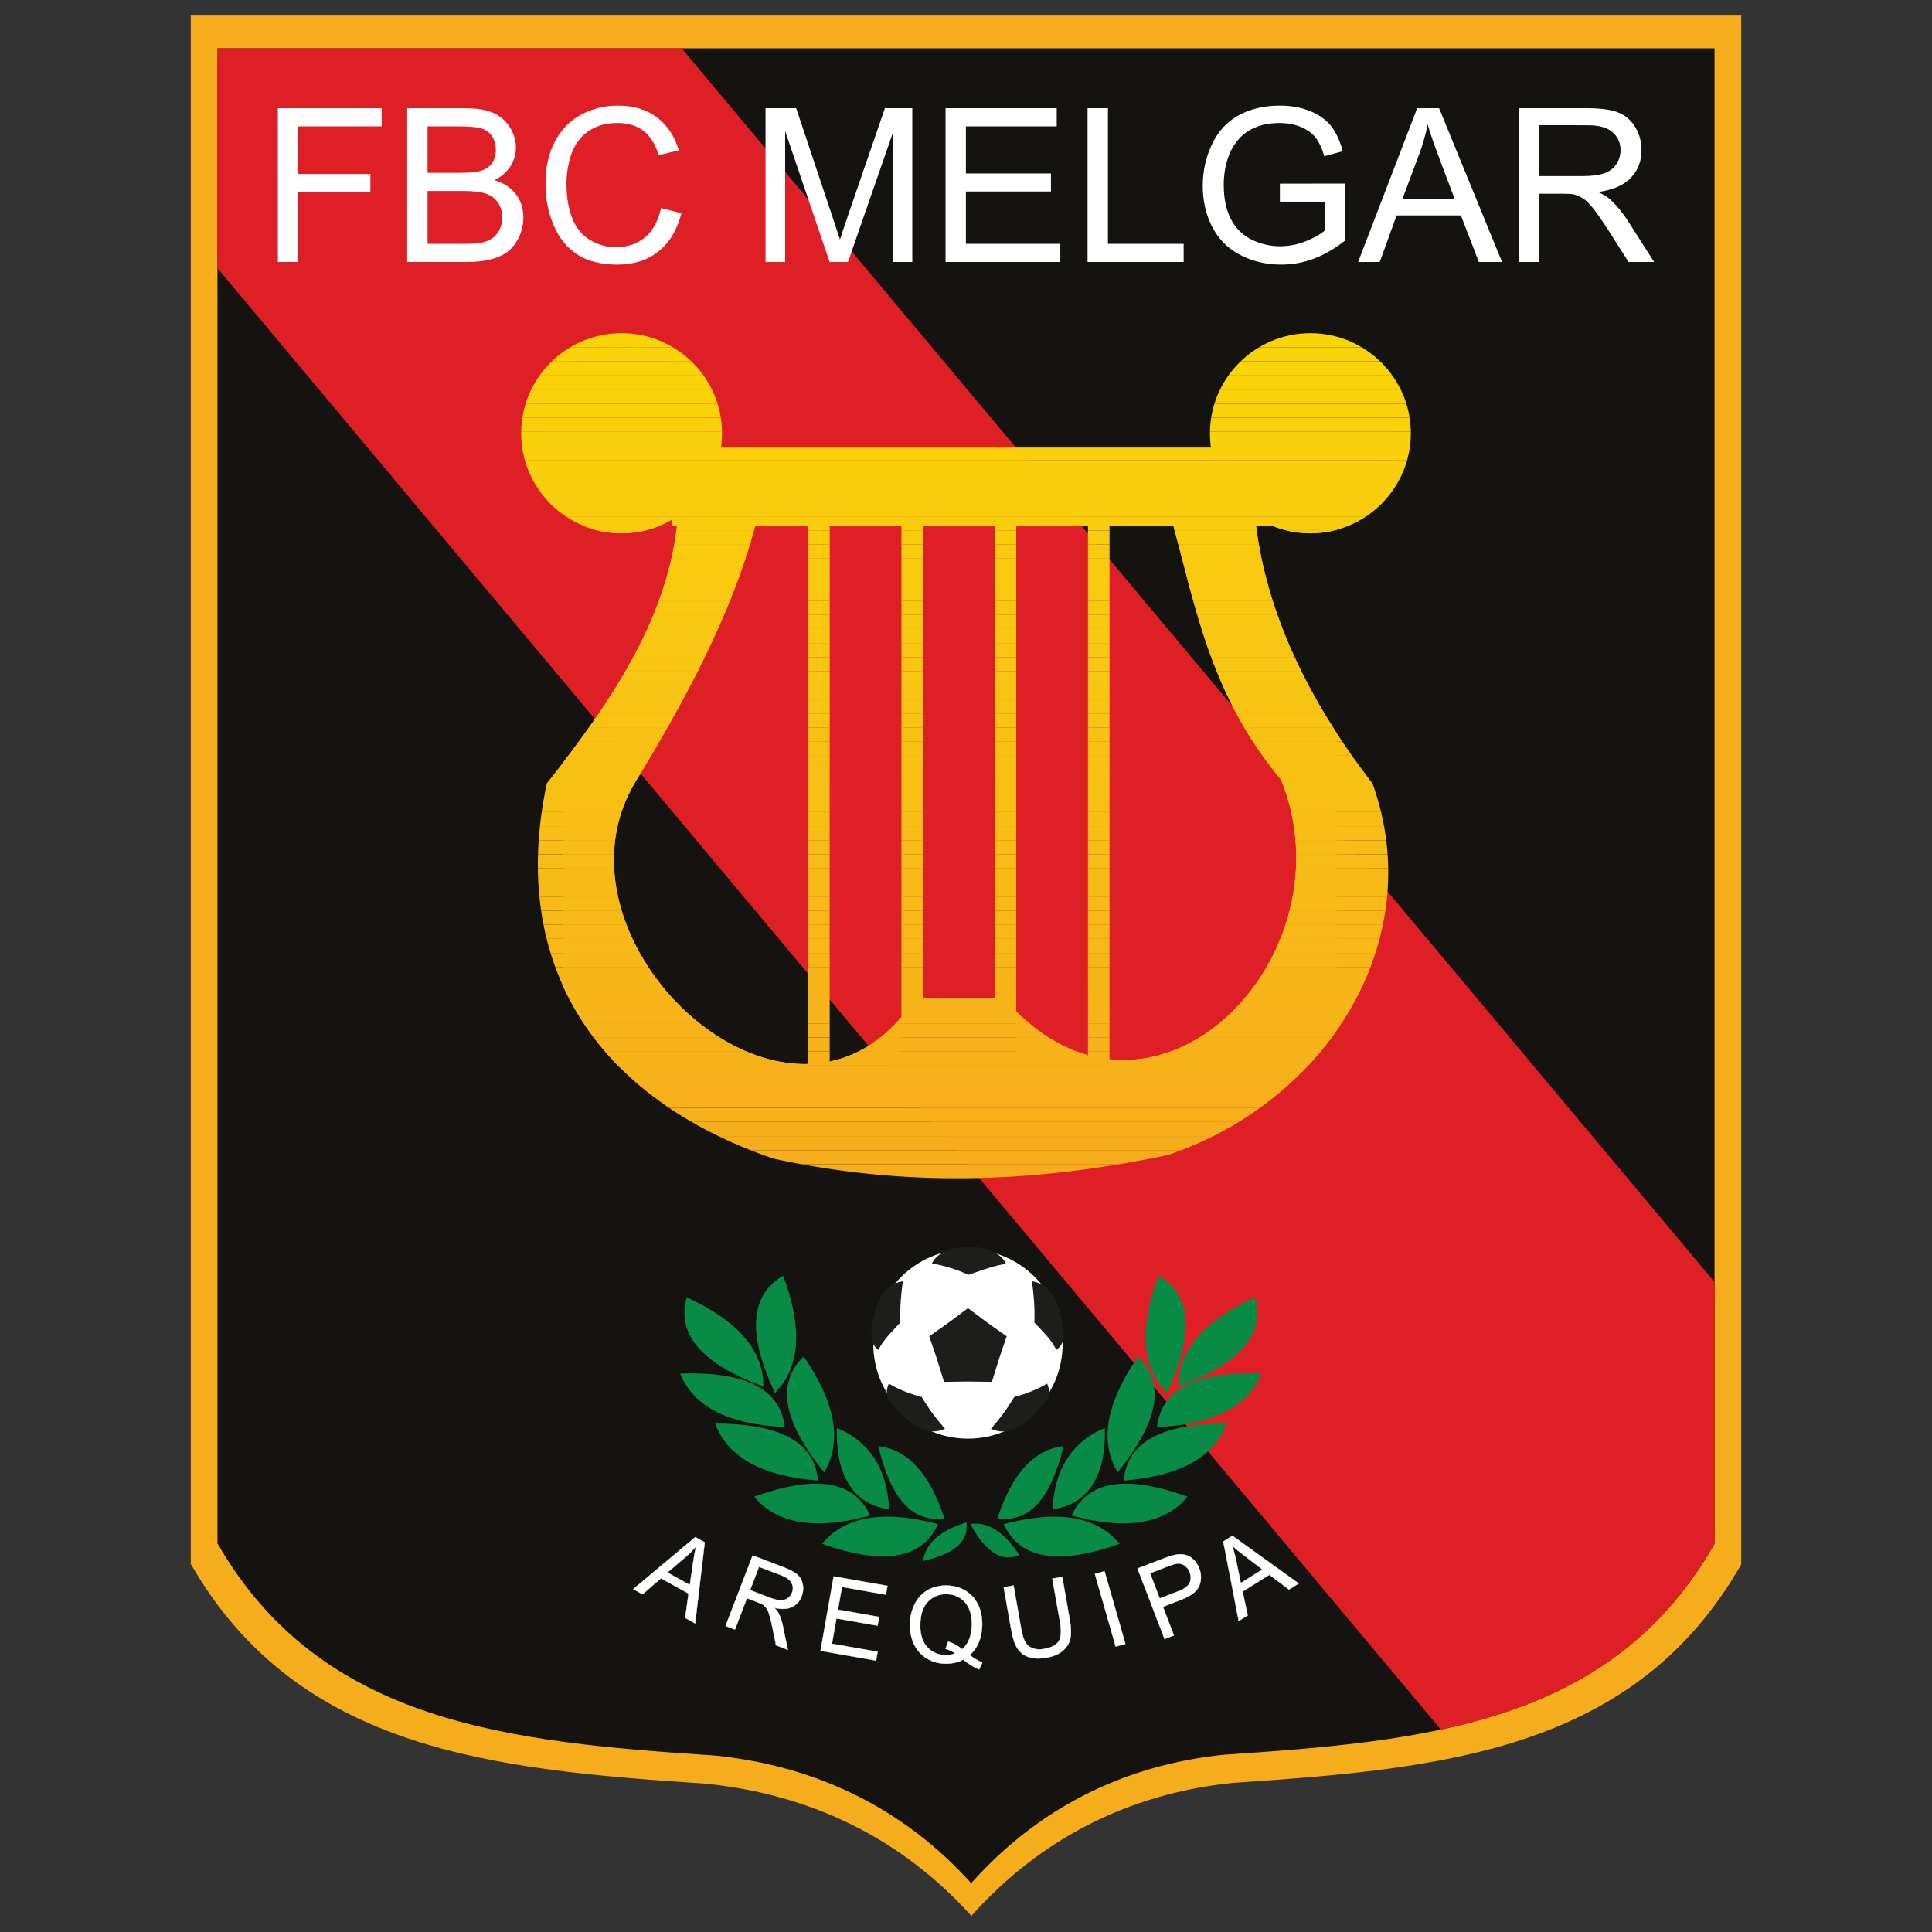 <?xml version="1.0" encoding="utf-8"?>
<!-- Generator: Adobe Illustrator 22.1.0, SVG Export Plug-In . SVG Version: 6.00 Build 0)  -->
<svg version="1.1" id="Layer_1" xmlns="http://www.w3.org/2000/svg" xmlns:xlink="http://www.w3.org/1999/xlink" x="0px" y="0px"
	 viewBox="0 0 600 600" enable-background="new 0 0 600 600" xml:space="preserve">
<rect x="0" y="0" width="600" height="600" fill="#333333" stroke="none"/>
<g>
	<g>
		<g>
			<path fill="#F6AD1B" d="M59.249,4.839h481.502v481.049h-0.033c-33.089,57.963-92.604,63.423-157.789,67.795
				c-32.642,3.369-59.883,17.468-81.11,41.137l0.006,0.341c-0.053-0.055-0.102-0.116-0.158-0.169
				c-0.052,0.053-0.099,0.108-0.152,0.169v-0.341c-21.434-23.662-49.235-37.501-82.194-40.87
				c-65.829-4.378-126.557-10.073-159.958-68.061h-0.113L59.249,4.839L59.249,4.839z"/>
		</g>
	</g>
	<g>
		<g>
			<path fill="#151310" d="M67.541,15.003h464.922v464.486h-0.034c-31.951,55.966-89.416,61.236-152.355,65.457
				c-31.523,3.261-57.824,16.875-78.318,39.724l0.006,0.327c-0.053-0.053-0.102-0.108-0.155-0.163
				c-0.052,0.055-0.096,0.104-0.149,0.163v-0.327c-20.693-22.843-47.537-36.208-79.36-39.463
				c-63.563-4.232-122.197-9.729-154.451-65.719h-0.107L67.541,15.003L67.541,15.003z"/>
		</g>
	</g>
	<g>
		<path fill="#DF1F26" d="M447.482,537.143c35.024-7.493,64.97-22.662,84.947-57.655h0.034V398.16L211.697,15.003H67.541v68.3
			L447.482,537.143z"/>
	</g>
	<g>
		<path fill="#FFFFFF" d="M86.297,81.363V33.604h32.225v5.64H92.624v14.789h22.404v5.637H92.624v21.696h-6.328V81.363z
			 M126.456,81.363V33.604h17.928c3.646,0,6.569,0.49,8.771,1.447c2.214,0.965,3.938,2.458,5.183,4.468
			c1.245,2.004,1.879,4.104,1.879,6.308c0,2.036-0.552,3.958-1.669,5.76c-1.099,1.802-2.776,3.258-5.013,4.369
			c2.887,0.845,5.104,2.292,6.661,4.326c1.557,2.048,2.334,4.46,2.334,7.239c0,2.235-0.479,4.314-1.424,6.239
			c-0.945,1.922-2.117,3.403-3.503,4.447c-1.391,1.047-3.136,1.825-5.226,2.359c-2.089,0.533-4.658,0.8-7.705,0.8h-18.217V81.363z
			 M132.784,53.673h10.331c2.789,0,4.803-0.189,6.026-0.554c1.602-0.479,2.811-1.268,3.625-2.38c0.814-1.111,1.224-2.5,1.224-4.17
			c0-1.58-0.38-2.98-1.132-4.182c-0.772-1.211-1.858-2.033-3.261-2.477c-1.415-0.446-3.835-0.668-7.271-0.668h-9.543v14.431H132.784
			z M132.784,75.722h11.888c2.047,0,3.48-0.076,4.305-0.221c1.455-0.266,2.665-0.702,3.643-1.312
			c0.979-0.601,1.779-1.491,2.414-2.648c0.622-1.167,0.945-2.502,0.945-4.025c0-1.777-0.455-3.328-1.367-4.649
			c-0.91-1.312-2.179-2.234-3.801-2.767c-1.616-0.523-3.947-0.793-6.986-0.793h-11.042v16.414H132.784z M205.296,64.618l6.328,1.601
			c-1.324,5.182-3.713,9.14-7.151,11.874c-3.445,2.725-7.65,4.081-12.632,4.081c-5.145,0-9.33-1.044-12.555-3.135
			c-3.222-2.102-5.681-5.139-7.359-9.108c-1.679-3.979-2.523-8.25-2.523-12.807c0-4.975,0.943-9.309,2.844-13.011
			c1.904-3.706,4.602-6.516,8.116-8.44c3.503-1.924,7.365-2.881,11.579-2.881c4.778,0,8.793,1.211,12.052,3.646
			c3.255,2.436,5.526,5.85,6.804,10.266l-6.213,1.464c-1.111-3.479-2.715-6-4.827-7.594c-2.1-1.59-4.748-2.38-7.948-2.38
			c-3.674,0-6.728,0.881-9.199,2.636c-2.468,1.767-4.202,4.126-5.192,7.095c-1.001,2.957-1.499,6.017-1.499,9.163
			c0,4.069,0.589,7.604,1.767,10.642c1.19,3.025,3.024,5.294,5.526,6.795c2.502,1.499,5.203,2.248,8.119,2.248
			c3.534,0,6.527-1.023,8.986-3.059C202.77,71.667,204.427,68.631,205.296,64.618L205.296,64.618z M237.742,81.363V33.604h9.517
			l11.301,33.817c1.044,3.146,1.812,5.501,2.281,7.072c0.543-1.736,1.388-4.296,2.543-7.664l11.432-33.225h8.507v47.759h-6.09
			V41.388L263.35,81.363h-5.705l-13.81-40.654v40.654L237.742,81.363L237.742,81.363z M293.65,81.363V33.604h34.526v5.64h-28.211
			v14.62h26.419v5.606h-26.419v16.254h29.323v5.641H293.65V81.363z M337.754,81.363V33.604h6.328v42.118h23.513v5.641H337.754
			L337.754,81.363z M397.479,62.626v-5.593L417.699,57v17.715c-3.097,2.479-6.303,4.337-9.605,5.594
			c-3.304,1.243-6.694,1.867-10.159,1.867c-4.696,0-8.969-1-12.79-3.012c-3.835-2.001-6.728-4.915-8.685-8.709
			c-1.955-3.801-2.934-8.05-2.934-12.74c0-4.649,0.979-8.986,2.928-13.011c1.931-4.037,4.731-7.029,8.379-8.985
			c3.649-1.946,7.851-2.923,12.611-2.923c3.444,0,6.569,0.554,9.363,1.68c2.789,1.111,4.978,2.666,6.562,4.667
			c1.587,2.003,2.789,4.605,3.625,7.817l-5.705,1.57c-0.723-2.436-1.616-4.348-2.666-5.74c-1.074-1.389-2.595-2.502-4.571-3.333
			c-1.971-0.834-4.171-1.258-6.569-1.258c-2.896,0-5.399,0.444-7.499,1.322c-2.114,0.88-3.801,2.038-5.101,3.47
			c-1.295,1.435-2.296,3.002-3.018,4.727c-1.208,2.946-1.822,6.148-1.822,9.608c0,4.256,0.729,7.816,2.201,10.684
			c1.467,2.867,3.604,4.993,6.41,6.381c2.8,1.391,5.763,2.091,8.913,2.091c2.745,0,5.414-0.536,8.021-1.59
			c2.607-1.044,4.577-2.169,5.923-3.369v-8.896h-14.029V62.626z M421.773,81.363l18.345-47.759h6.807l19.552,47.759h-7.206
			L453.7,66.896h-19.97l-5.241,14.469h-6.716V81.363z M435.547,61.748h16.202l-4.993-13.221c-1.516-4.014-2.645-7.317-3.38-9.908
			c-0.61,3.069-1.467,6.104-2.581,9.129L435.547,61.748L435.547,61.748z M471.62,81.363V33.604h21.171
			c4.262,0,7.492,0.434,9.709,1.294c2.21,0.854,3.976,2.365,5.313,4.533c1.327,2.178,1.98,4.579,1.98,7.206
			c0,3.389-1.087,6.238-3.292,8.561c-2.19,2.324-5.579,3.801-10.164,4.436c1.68,0.799,2.949,1.59,3.814,2.38
			c1.846,1.691,3.591,3.814,5.252,6.35l8.303,12.999h-7.945l-6.317-9.943c-1.847-2.856-3.374-5.058-4.57-6.569
			c-1.193-1.52-2.258-2.592-3.205-3.193c-0.948-0.612-1.901-1.032-2.882-1.277c-0.723-0.145-1.885-0.224-3.521-0.224h-7.324v21.207
			h-6.32V81.363z M477.94,54.688h13.589c2.875,0,5.144-0.303,6.763-0.901c1.641-0.598,2.873-1.555,3.716-2.869
			c0.843-1.313,1.269-2.736,1.269-4.279c0-2.26-0.814-4.116-2.459-5.571c-1.633-1.458-4.223-2.181-7.772-2.181H477.94V54.688
			L477.94,54.688z"/>
	</g>
	<g>
		<g>
			<defs>
				<path id="SVGID_1_" d="M406.957,103.481c17.178,0,31.192,13.958,31.192,31.07s-14.014,31.07-31.192,31.07
					c-4.087,0-7.988-0.79-11.562-2.219h-5.319c3.426,26.63,15.56,53.26,36.166,79.891c17.657,49.045-14.566,98.999-63.539,115.405
					c-43.022,9.067-82.545,9.8-122.542,1.111c-54.788-18.756-82.352-59.955-70.345-116.516
					c19.491-24.669,36.912-50.015,40.427-79.891h-1.604v-1.965c-4.59,2.657-9.922,4.183-15.597,4.183
					c-17.181,0-31.195-13.959-31.195-31.07s14.014-31.07,31.195-31.07s31.195,13.958,31.195,31.07c0,1.505-0.11,2.987-0.321,4.439
					h152.159c-0.21-1.452-0.318-2.932-0.318-4.439C375.759,117.44,389.773,103.481,406.957,103.481L406.957,103.481z
					 M364.439,163.402h-19.871v165.569c36.892,3.915,70.66-43.567,53.305-86.787C376.238,216.279,371.533,189.447,364.439,163.402
					L364.439,163.402z M337.876,327.689V163.402h-22.282v150.71C322.765,321.216,330.325,325.594,337.876,327.689L337.876,327.689z
					 M308.914,309.868V163.402H286.63v146.466C294.057,309.868,301.483,309.868,308.914,309.868L308.914,309.868z M279.945,315.847
					V163.402h-22.28v166.261C265.653,328.01,273.309,323.632,279.945,315.847L279.945,315.847z M250.98,330.439V163.402h-16.476
					c-7.438,27.832-22.187,54.778-37.455,79.891C174.955,280.892,214.34,331.363,250.98,330.439L250.98,330.439z"/>
			</defs>
			<clipPath id="SVGID_2_">
				<use xlink:href="#SVGID_1_"  overflow="visible"/>
			</clipPath>
			<rect x="174.955" y="330.937" clip-path="url(#SVGID_2_)" fill="#F7B11A" width="76.025" height="0.426"/>
			<rect x="174.955" y="326.563" clip-path="url(#SVGID_2_)" fill="#F7B219" width="76.025" height="4.374"/>
			<rect x="174.955" y="322.189" clip-path="url(#SVGID_2_)" fill="#F7B219" width="76.025" height="4.374"/>
			<rect x="174.955" y="317.815" clip-path="url(#SVGID_2_)" fill="#F7B319" width="76.025" height="4.374"/>
			<rect x="174.955" y="313.441" clip-path="url(#SVGID_2_)" fill="#F7B419" width="76.025" height="4.374"/>
			<rect x="174.955" y="309.066" clip-path="url(#SVGID_2_)" fill="#F7B519" width="76.025" height="4.374"/>
			<rect x="174.955" y="304.692" clip-path="url(#SVGID_2_)" fill="#F7B518" width="76.025" height="4.374"/>
			<rect x="174.955" y="300.318" clip-path="url(#SVGID_2_)" fill="#F7B618" width="76.025" height="4.374"/>
			<rect x="174.955" y="295.944" clip-path="url(#SVGID_2_)" fill="#F7B718" width="76.025" height="4.374"/>
			<rect x="174.955" y="291.57" clip-path="url(#SVGID_2_)" fill="#F7B818" width="76.025" height="4.374"/>
			<rect x="174.955" y="287.196" clip-path="url(#SVGID_2_)" fill="#F7B818" width="76.025" height="4.374"/>
			<rect x="174.955" y="282.821" clip-path="url(#SVGID_2_)" fill="#F7B917" width="76.025" height="4.374"/>
			<rect x="174.955" y="278.447" clip-path="url(#SVGID_2_)" fill="#F7BA17" width="76.025" height="4.374"/>
			<rect x="174.955" y="274.073" clip-path="url(#SVGID_2_)" fill="#F7BA17" width="76.025" height="4.374"/>
			<rect x="174.955" y="269.699" clip-path="url(#SVGID_2_)" fill="#F7BB17" width="76.025" height="4.374"/>
			<rect x="174.955" y="265.325" clip-path="url(#SVGID_2_)" fill="#F7BC16" width="76.025" height="4.374"/>
			<rect x="174.955" y="260.951" clip-path="url(#SVGID_2_)" fill="#F7BC16" width="76.025" height="4.374"/>
			<rect x="174.955" y="256.576" clip-path="url(#SVGID_2_)" fill="#F8BD16" width="76.025" height="4.374"/>
			<rect x="174.955" y="252.202" clip-path="url(#SVGID_2_)" fill="#F8BE16" width="76.025" height="4.374"/>
			<rect x="174.955" y="247.828" clip-path="url(#SVGID_2_)" fill="#F8BF15" width="76.025" height="4.374"/>
			<rect x="174.955" y="243.454" clip-path="url(#SVGID_2_)" fill="#F8BF15" width="76.025" height="4.374"/>
			<rect x="174.955" y="239.08" clip-path="url(#SVGID_2_)" fill="#F8C015" width="76.025" height="4.374"/>
			<rect x="174.955" y="234.706" clip-path="url(#SVGID_2_)" fill="#F8C114" width="76.025" height="4.374"/>
			<rect x="174.955" y="230.331" clip-path="url(#SVGID_2_)" fill="#F8C114" width="76.025" height="4.374"/>
			<rect x="174.955" y="225.957" clip-path="url(#SVGID_2_)" fill="#F8C214" width="76.025" height="4.374"/>
			<rect x="174.955" y="221.583" clip-path="url(#SVGID_2_)" fill="#F8C313" width="76.025" height="4.374"/>
			<rect x="174.955" y="217.209" clip-path="url(#SVGID_2_)" fill="#F8C413" width="76.025" height="4.374"/>
			<rect x="174.955" y="212.835" clip-path="url(#SVGID_2_)" fill="#F8C413" width="76.025" height="4.374"/>
			<rect x="174.955" y="208.461" clip-path="url(#SVGID_2_)" fill="#F8C512" width="76.025" height="4.374"/>
			<rect x="174.955" y="204.086" clip-path="url(#SVGID_2_)" fill="#F8C612" width="76.025" height="4.374"/>
			<rect x="174.955" y="199.712" clip-path="url(#SVGID_2_)" fill="#F8C612" width="76.025" height="4.374"/>
			<rect x="174.955" y="195.338" clip-path="url(#SVGID_2_)" fill="#F8C711" width="76.025" height="4.374"/>
			<rect x="174.955" y="190.964" clip-path="url(#SVGID_2_)" fill="#F8C811" width="76.025" height="4.374"/>
			<rect x="174.955" y="186.59" clip-path="url(#SVGID_2_)" fill="#F8C810" width="76.025" height="4.374"/>
			<rect x="174.955" y="182.216" clip-path="url(#SVGID_2_)" fill="#F9C910" width="76.025" height="4.374"/>
			<rect x="174.955" y="177.841" clip-path="url(#SVGID_2_)" fill="#F9CA10" width="76.025" height="4.374"/>
			<rect x="174.955" y="173.467" clip-path="url(#SVGID_2_)" fill="#F9CA0F" width="76.025" height="4.374"/>
			<rect x="174.955" y="169.093" clip-path="url(#SVGID_2_)" fill="#F9CB0F" width="76.025" height="4.374"/>
			<rect x="174.955" y="164.719" clip-path="url(#SVGID_2_)" fill="#F9CC0E" width="76.025" height="4.374"/>
			<rect x="174.955" y="163.402" clip-path="url(#SVGID_2_)" fill="#F9CD0E" width="76.025" height="1.317"/>
			<rect x="257.665" y="326.563" clip-path="url(#SVGID_2_)" fill="#F7B219" width="22.28" height="3.1"/>
			<rect x="257.665" y="322.189" clip-path="url(#SVGID_2_)" fill="#F7B219" width="22.28" height="4.374"/>
			<rect x="257.665" y="317.815" clip-path="url(#SVGID_2_)" fill="#F7B319" width="22.28" height="4.374"/>
			<rect x="257.665" y="313.441" clip-path="url(#SVGID_2_)" fill="#F7B419" width="22.28" height="4.374"/>
			<rect x="257.665" y="309.066" clip-path="url(#SVGID_2_)" fill="#F7B519" width="22.28" height="4.374"/>
			<rect x="257.665" y="304.692" clip-path="url(#SVGID_2_)" fill="#F7B518" width="22.28" height="4.374"/>
			<rect x="257.665" y="300.318" clip-path="url(#SVGID_2_)" fill="#F7B618" width="22.28" height="4.374"/>
			<rect x="257.665" y="295.944" clip-path="url(#SVGID_2_)" fill="#F7B718" width="22.28" height="4.374"/>
			<rect x="257.665" y="291.57" clip-path="url(#SVGID_2_)" fill="#F7B818" width="22.28" height="4.374"/>
			<rect x="257.665" y="287.196" clip-path="url(#SVGID_2_)" fill="#F7B818" width="22.28" height="4.374"/>
			<rect x="257.665" y="282.821" clip-path="url(#SVGID_2_)" fill="#F7B917" width="22.28" height="4.374"/>
			<rect x="257.665" y="278.447" clip-path="url(#SVGID_2_)" fill="#F7BA17" width="22.28" height="4.374"/>
			<rect x="257.665" y="274.073" clip-path="url(#SVGID_2_)" fill="#F7BA17" width="22.28" height="4.374"/>
			<rect x="257.665" y="269.699" clip-path="url(#SVGID_2_)" fill="#F7BB17" width="22.28" height="4.374"/>
			<rect x="257.665" y="265.325" clip-path="url(#SVGID_2_)" fill="#F7BC16" width="22.28" height="4.374"/>
			<rect x="257.665" y="260.951" clip-path="url(#SVGID_2_)" fill="#F7BC16" width="22.28" height="4.374"/>
			<rect x="257.665" y="256.576" clip-path="url(#SVGID_2_)" fill="#F8BD16" width="22.28" height="4.374"/>
			<rect x="257.665" y="252.202" clip-path="url(#SVGID_2_)" fill="#F8BE16" width="22.28" height="4.374"/>
			<rect x="257.665" y="247.828" clip-path="url(#SVGID_2_)" fill="#F8BF15" width="22.28" height="4.374"/>
			<rect x="257.665" y="243.454" clip-path="url(#SVGID_2_)" fill="#F8BF15" width="22.28" height="4.374"/>
			<rect x="257.665" y="239.08" clip-path="url(#SVGID_2_)" fill="#F8C015" width="22.28" height="4.374"/>
			<rect x="257.665" y="234.706" clip-path="url(#SVGID_2_)" fill="#F8C114" width="22.28" height="4.374"/>
			<rect x="257.665" y="230.331" clip-path="url(#SVGID_2_)" fill="#F8C114" width="22.28" height="4.374"/>
			<rect x="257.665" y="225.957" clip-path="url(#SVGID_2_)" fill="#F8C214" width="22.28" height="4.374"/>
			<rect x="257.665" y="221.583" clip-path="url(#SVGID_2_)" fill="#F8C313" width="22.28" height="4.374"/>
			<rect x="257.665" y="217.209" clip-path="url(#SVGID_2_)" fill="#F8C413" width="22.28" height="4.374"/>
			<rect x="257.665" y="212.835" clip-path="url(#SVGID_2_)" fill="#F8C413" width="22.28" height="4.374"/>
			<rect x="257.665" y="208.461" clip-path="url(#SVGID_2_)" fill="#F8C512" width="22.28" height="4.374"/>
			<rect x="257.665" y="204.086" clip-path="url(#SVGID_2_)" fill="#F8C612" width="22.28" height="4.374"/>
			<rect x="257.665" y="199.712" clip-path="url(#SVGID_2_)" fill="#F8C612" width="22.28" height="4.374"/>
			<rect x="257.665" y="195.338" clip-path="url(#SVGID_2_)" fill="#F8C711" width="22.28" height="4.374"/>
			<rect x="257.665" y="190.964" clip-path="url(#SVGID_2_)" fill="#F8C811" width="22.28" height="4.374"/>
			<rect x="257.665" y="186.59" clip-path="url(#SVGID_2_)" fill="#F8C810" width="22.28" height="4.374"/>
			<rect x="257.665" y="182.216" clip-path="url(#SVGID_2_)" fill="#F9C910" width="22.28" height="4.374"/>
			<rect x="257.665" y="177.841" clip-path="url(#SVGID_2_)" fill="#F9CA10" width="22.28" height="4.374"/>
			<rect x="257.665" y="173.467" clip-path="url(#SVGID_2_)" fill="#F9CA0F" width="22.28" height="4.374"/>
			<rect x="257.665" y="169.093" clip-path="url(#SVGID_2_)" fill="#F9CB0F" width="22.28" height="4.374"/>
			<rect x="257.665" y="164.719" clip-path="url(#SVGID_2_)" fill="#F9CC0E" width="22.28" height="4.374"/>
			<rect x="257.665" y="163.402" clip-path="url(#SVGID_2_)" fill="#F9CD0E" width="22.28" height="1.317"/>
			<rect x="286.63" y="309.066" clip-path="url(#SVGID_2_)" fill="#F7B519" width="22.283" height="0.802"/>
			<rect x="286.63" y="304.692" clip-path="url(#SVGID_2_)" fill="#F7B518" width="22.283" height="4.374"/>
			<rect x="286.63" y="300.318" clip-path="url(#SVGID_2_)" fill="#F7B618" width="22.283" height="4.374"/>
			<rect x="286.63" y="295.944" clip-path="url(#SVGID_2_)" fill="#F7B718" width="22.283" height="4.374"/>
			<rect x="286.63" y="291.57" clip-path="url(#SVGID_2_)" fill="#F7B818" width="22.283" height="4.374"/>
			<rect x="286.63" y="287.196" clip-path="url(#SVGID_2_)" fill="#F7B818" width="22.283" height="4.374"/>
			<rect x="286.63" y="282.821" clip-path="url(#SVGID_2_)" fill="#F7B917" width="22.283" height="4.374"/>
			<rect x="286.63" y="278.447" clip-path="url(#SVGID_2_)" fill="#F7BA17" width="22.283" height="4.374"/>
			<rect x="286.63" y="274.073" clip-path="url(#SVGID_2_)" fill="#F7BA17" width="22.283" height="4.374"/>
			<rect x="286.63" y="269.699" clip-path="url(#SVGID_2_)" fill="#F7BB17" width="22.283" height="4.374"/>
			<rect x="286.63" y="265.325" clip-path="url(#SVGID_2_)" fill="#F7BC16" width="22.283" height="4.374"/>
			<rect x="286.63" y="260.951" clip-path="url(#SVGID_2_)" fill="#F7BC16" width="22.283" height="4.374"/>
			<rect x="286.63" y="256.576" clip-path="url(#SVGID_2_)" fill="#F8BD16" width="22.283" height="4.374"/>
			<rect x="286.63" y="252.202" clip-path="url(#SVGID_2_)" fill="#F8BE16" width="22.283" height="4.374"/>
			<rect x="286.63" y="247.828" clip-path="url(#SVGID_2_)" fill="#F8BF15" width="22.283" height="4.374"/>
			<rect x="286.63" y="243.454" clip-path="url(#SVGID_2_)" fill="#F8BF15" width="22.283" height="4.374"/>
			<rect x="286.63" y="239.08" clip-path="url(#SVGID_2_)" fill="#F8C015" width="22.283" height="4.374"/>
			<rect x="286.63" y="234.706" clip-path="url(#SVGID_2_)" fill="#F8C114" width="22.283" height="4.374"/>
			<rect x="286.63" y="230.331" clip-path="url(#SVGID_2_)" fill="#F8C114" width="22.283" height="4.374"/>
			<rect x="286.63" y="225.957" clip-path="url(#SVGID_2_)" fill="#F8C214" width="22.283" height="4.374"/>
			<rect x="286.63" y="221.583" clip-path="url(#SVGID_2_)" fill="#F8C313" width="22.283" height="4.374"/>
			<rect x="286.63" y="217.209" clip-path="url(#SVGID_2_)" fill="#F8C413" width="22.283" height="4.374"/>
			<rect x="286.63" y="212.835" clip-path="url(#SVGID_2_)" fill="#F8C413" width="22.283" height="4.374"/>
			<rect x="286.63" y="208.461" clip-path="url(#SVGID_2_)" fill="#F8C512" width="22.283" height="4.374"/>
			<rect x="286.63" y="204.086" clip-path="url(#SVGID_2_)" fill="#F8C612" width="22.283" height="4.374"/>
			<rect x="286.63" y="199.712" clip-path="url(#SVGID_2_)" fill="#F8C612" width="22.283" height="4.374"/>
			<rect x="286.63" y="195.338" clip-path="url(#SVGID_2_)" fill="#F8C711" width="22.283" height="4.374"/>
			<rect x="286.63" y="190.964" clip-path="url(#SVGID_2_)" fill="#F8C811" width="22.283" height="4.374"/>
			<rect x="286.63" y="186.59" clip-path="url(#SVGID_2_)" fill="#F8C810" width="22.283" height="4.374"/>
			<rect x="286.63" y="182.216" clip-path="url(#SVGID_2_)" fill="#F9C910" width="22.283" height="4.374"/>
			<rect x="286.63" y="177.841" clip-path="url(#SVGID_2_)" fill="#F9CA10" width="22.283" height="4.374"/>
			<rect x="286.63" y="173.467" clip-path="url(#SVGID_2_)" fill="#F9CA0F" width="22.283" height="4.374"/>
			<rect x="286.63" y="169.093" clip-path="url(#SVGID_2_)" fill="#F9CB0F" width="22.283" height="4.374"/>
			<rect x="286.63" y="164.719" clip-path="url(#SVGID_2_)" fill="#F9CC0E" width="22.283" height="4.374"/>
			<rect x="286.63" y="163.402" clip-path="url(#SVGID_2_)" fill="#F9CD0E" width="22.283" height="1.317"/>
			<rect x="315.594" y="326.563" clip-path="url(#SVGID_2_)" fill="#F7B219" width="22.282" height="1.126"/>
			<rect x="315.594" y="322.189" clip-path="url(#SVGID_2_)" fill="#F7B219" width="22.282" height="4.374"/>
			<rect x="315.594" y="317.815" clip-path="url(#SVGID_2_)" fill="#F7B319" width="22.282" height="4.374"/>
			<rect x="315.594" y="313.441" clip-path="url(#SVGID_2_)" fill="#F7B419" width="22.282" height="4.374"/>
			<rect x="315.594" y="309.066" clip-path="url(#SVGID_2_)" fill="#F7B519" width="22.282" height="4.374"/>
			<rect x="315.594" y="304.692" clip-path="url(#SVGID_2_)" fill="#F7B518" width="22.282" height="4.374"/>
			<rect x="315.594" y="300.318" clip-path="url(#SVGID_2_)" fill="#F7B618" width="22.282" height="4.374"/>
			<rect x="315.594" y="295.944" clip-path="url(#SVGID_2_)" fill="#F7B718" width="22.282" height="4.374"/>
			<rect x="315.594" y="291.57" clip-path="url(#SVGID_2_)" fill="#F7B818" width="22.282" height="4.374"/>
			<rect x="315.594" y="287.196" clip-path="url(#SVGID_2_)" fill="#F7B818" width="22.282" height="4.374"/>
			<rect x="315.594" y="282.821" clip-path="url(#SVGID_2_)" fill="#F7B917" width="22.282" height="4.374"/>
			<rect x="315.594" y="278.447" clip-path="url(#SVGID_2_)" fill="#F7BA17" width="22.282" height="4.374"/>
			<rect x="315.594" y="274.073" clip-path="url(#SVGID_2_)" fill="#F7BA17" width="22.282" height="4.374"/>
			<rect x="315.594" y="269.699" clip-path="url(#SVGID_2_)" fill="#F7BB17" width="22.282" height="4.374"/>
			<rect x="315.594" y="265.325" clip-path="url(#SVGID_2_)" fill="#F7BC16" width="22.282" height="4.374"/>
			<rect x="315.594" y="260.951" clip-path="url(#SVGID_2_)" fill="#F7BC16" width="22.282" height="4.374"/>
			<rect x="315.594" y="256.576" clip-path="url(#SVGID_2_)" fill="#F8BD16" width="22.282" height="4.374"/>
			<rect x="315.594" y="252.202" clip-path="url(#SVGID_2_)" fill="#F8BE16" width="22.282" height="4.374"/>
			<rect x="315.594" y="247.828" clip-path="url(#SVGID_2_)" fill="#F8BF15" width="22.282" height="4.374"/>
			<rect x="315.594" y="243.454" clip-path="url(#SVGID_2_)" fill="#F8BF15" width="22.282" height="4.374"/>
			<rect x="315.594" y="239.08" clip-path="url(#SVGID_2_)" fill="#F8C015" width="22.282" height="4.374"/>
			<rect x="315.594" y="234.706" clip-path="url(#SVGID_2_)" fill="#F8C114" width="22.282" height="4.374"/>
			<rect x="315.594" y="230.331" clip-path="url(#SVGID_2_)" fill="#F8C114" width="22.282" height="4.374"/>
			<rect x="315.594" y="225.957" clip-path="url(#SVGID_2_)" fill="#F8C214" width="22.282" height="4.374"/>
			<rect x="315.594" y="221.583" clip-path="url(#SVGID_2_)" fill="#F8C313" width="22.282" height="4.374"/>
			<rect x="315.594" y="217.209" clip-path="url(#SVGID_2_)" fill="#F8C413" width="22.282" height="4.374"/>
			<rect x="315.594" y="212.835" clip-path="url(#SVGID_2_)" fill="#F8C413" width="22.282" height="4.374"/>
			<rect x="315.594" y="208.461" clip-path="url(#SVGID_2_)" fill="#F8C512" width="22.282" height="4.374"/>
			<rect x="315.594" y="204.086" clip-path="url(#SVGID_2_)" fill="#F8C612" width="22.282" height="4.374"/>
			<rect x="315.594" y="199.712" clip-path="url(#SVGID_2_)" fill="#F8C612" width="22.282" height="4.374"/>
			<rect x="315.594" y="195.338" clip-path="url(#SVGID_2_)" fill="#F8C711" width="22.282" height="4.374"/>
			<rect x="315.594" y="190.964" clip-path="url(#SVGID_2_)" fill="#F8C811" width="22.282" height="4.374"/>
			<rect x="315.594" y="186.59" clip-path="url(#SVGID_2_)" fill="#F8C810" width="22.282" height="4.374"/>
			<rect x="315.594" y="182.216" clip-path="url(#SVGID_2_)" fill="#F9C910" width="22.282" height="4.374"/>
			<rect x="315.594" y="177.841" clip-path="url(#SVGID_2_)" fill="#F9CA10" width="22.282" height="4.374"/>
			<rect x="315.594" y="173.467" clip-path="url(#SVGID_2_)" fill="#F9CA0F" width="22.282" height="4.374"/>
			<rect x="315.594" y="169.093" clip-path="url(#SVGID_2_)" fill="#F9CB0F" width="22.282" height="4.374"/>
			<rect x="315.594" y="164.719" clip-path="url(#SVGID_2_)" fill="#F9CC0E" width="22.282" height="4.374"/>
			<rect x="315.594" y="163.402" clip-path="url(#SVGID_2_)" fill="#F9CD0E" width="22.282" height="1.317"/>
			<rect x="344.567" y="330.937" clip-path="url(#SVGID_2_)" fill="#F7B11A" width="70.66" height="1.949"/>
			<rect x="344.567" y="326.563" clip-path="url(#SVGID_2_)" fill="#F7B219" width="70.66" height="4.374"/>
			<rect x="344.567" y="322.189" clip-path="url(#SVGID_2_)" fill="#F7B219" width="70.66" height="4.374"/>
			<rect x="344.567" y="317.815" clip-path="url(#SVGID_2_)" fill="#F7B319" width="70.66" height="4.374"/>
			<rect x="344.567" y="313.441" clip-path="url(#SVGID_2_)" fill="#F7B419" width="70.66" height="4.374"/>
			<rect x="344.567" y="309.066" clip-path="url(#SVGID_2_)" fill="#F7B519" width="70.66" height="4.374"/>
			<rect x="344.567" y="304.692" clip-path="url(#SVGID_2_)" fill="#F7B518" width="70.66" height="4.374"/>
			<rect x="344.567" y="300.318" clip-path="url(#SVGID_2_)" fill="#F7B618" width="70.66" height="4.374"/>
			<rect x="344.567" y="295.944" clip-path="url(#SVGID_2_)" fill="#F7B718" width="70.66" height="4.374"/>
			<rect x="344.567" y="291.57" clip-path="url(#SVGID_2_)" fill="#F7B818" width="70.66" height="4.374"/>
			<rect x="344.567" y="287.196" clip-path="url(#SVGID_2_)" fill="#F7B818" width="70.66" height="4.374"/>
			<rect x="344.567" y="282.821" clip-path="url(#SVGID_2_)" fill="#F7B917" width="70.66" height="4.374"/>
			<rect x="344.567" y="278.447" clip-path="url(#SVGID_2_)" fill="#F7BA17" width="70.66" height="4.374"/>
			<rect x="344.567" y="274.073" clip-path="url(#SVGID_2_)" fill="#F7BA17" width="70.66" height="4.374"/>
			<rect x="344.567" y="269.699" clip-path="url(#SVGID_2_)" fill="#F7BB17" width="70.66" height="4.374"/>
			<rect x="344.567" y="265.325" clip-path="url(#SVGID_2_)" fill="#F7BC16" width="70.66" height="4.374"/>
			<rect x="344.567" y="260.951" clip-path="url(#SVGID_2_)" fill="#F7BC16" width="70.66" height="4.374"/>
			<rect x="344.567" y="256.576" clip-path="url(#SVGID_2_)" fill="#F8BD16" width="70.66" height="4.374"/>
			<rect x="344.567" y="252.202" clip-path="url(#SVGID_2_)" fill="#F8BE16" width="70.66" height="4.374"/>
			<rect x="344.567" y="247.828" clip-path="url(#SVGID_2_)" fill="#F8BF15" width="70.66" height="4.374"/>
			<rect x="344.567" y="243.454" clip-path="url(#SVGID_2_)" fill="#F8BF15" width="70.66" height="4.374"/>
			<rect x="344.567" y="239.08" clip-path="url(#SVGID_2_)" fill="#F8C015" width="70.66" height="4.374"/>
			<rect x="344.567" y="234.706" clip-path="url(#SVGID_2_)" fill="#F8C114" width="70.66" height="4.374"/>
			<rect x="344.567" y="230.331" clip-path="url(#SVGID_2_)" fill="#F8C114" width="70.66" height="4.374"/>
			<rect x="344.567" y="225.957" clip-path="url(#SVGID_2_)" fill="#F8C214" width="70.66" height="4.374"/>
			<rect x="344.567" y="221.583" clip-path="url(#SVGID_2_)" fill="#F8C313" width="70.66" height="4.374"/>
			<rect x="344.567" y="217.209" clip-path="url(#SVGID_2_)" fill="#F8C413" width="70.66" height="4.374"/>
			<rect x="344.567" y="212.835" clip-path="url(#SVGID_2_)" fill="#F8C413" width="70.66" height="4.374"/>
			<rect x="344.567" y="208.461" clip-path="url(#SVGID_2_)" fill="#F8C512" width="70.66" height="4.374"/>
			<rect x="344.567" y="204.086" clip-path="url(#SVGID_2_)" fill="#F8C612" width="70.66" height="4.374"/>
			<rect x="344.567" y="199.712" clip-path="url(#SVGID_2_)" fill="#F8C612" width="70.66" height="4.374"/>
			<rect x="344.567" y="195.338" clip-path="url(#SVGID_2_)" fill="#F8C711" width="70.66" height="4.374"/>
			<rect x="344.567" y="190.964" clip-path="url(#SVGID_2_)" fill="#F8C811" width="70.66" height="4.374"/>
			<rect x="344.567" y="186.59" clip-path="url(#SVGID_2_)" fill="#F8C810" width="70.66" height="4.374"/>
			<rect x="344.567" y="182.216" clip-path="url(#SVGID_2_)" fill="#F9C910" width="70.66" height="4.374"/>
			<rect x="344.567" y="177.841" clip-path="url(#SVGID_2_)" fill="#F9CA10" width="70.66" height="4.374"/>
			<rect x="344.567" y="173.467" clip-path="url(#SVGID_2_)" fill="#F9CA0F" width="70.66" height="4.374"/>
			<rect x="344.567" y="169.093" clip-path="url(#SVGID_2_)" fill="#F9CB0F" width="70.66" height="4.374"/>
			<rect x="344.567" y="164.719" clip-path="url(#SVGID_2_)" fill="#F9CC0E" width="70.66" height="4.374"/>
			<rect x="344.567" y="163.402" clip-path="url(#SVGID_2_)" fill="#F9CD0E" width="70.66" height="1.317"/>
			<rect x="157.81" y="365.93" clip-path="url(#SVGID_2_)" fill="#F6AC1B" width="286.09" height="2.568"/>
			<rect x="157.81" y="361.556" clip-path="url(#SVGID_2_)" fill="#F6AC1B" width="286.09" height="4.374"/>
			<rect x="157.81" y="357.182" clip-path="url(#SVGID_2_)" fill="#F6AD1B" width="286.09" height="4.374"/>
			<rect x="157.81" y="352.808" clip-path="url(#SVGID_2_)" fill="#F6AD1B" width="286.09" height="4.374"/>
			<rect x="157.81" y="348.434" clip-path="url(#SVGID_2_)" fill="#F6AE1A" width="286.09" height="4.374"/>
			<rect x="157.81" y="344.06" clip-path="url(#SVGID_2_)" fill="#F7AF1A" width="286.09" height="4.374"/>
			<rect x="157.81" y="339.685" clip-path="url(#SVGID_2_)" fill="#F7B01A" width="286.09" height="4.374"/>
			<rect x="157.81" y="335.311" clip-path="url(#SVGID_2_)" fill="#F7B01A" width="286.09" height="4.374"/>
			<rect x="157.81" y="330.937" clip-path="url(#SVGID_2_)" fill="#F7B11A" width="286.09" height="4.374"/>
			<rect x="157.81" y="326.563" clip-path="url(#SVGID_2_)" fill="#F7B219" width="286.09" height="4.374"/>
			<rect x="157.81" y="322.189" clip-path="url(#SVGID_2_)" fill="#F7B219" width="286.09" height="4.374"/>
			<rect x="157.81" y="317.815" clip-path="url(#SVGID_2_)" fill="#F7B319" width="286.09" height="4.374"/>
			<rect x="157.81" y="313.441" clip-path="url(#SVGID_2_)" fill="#F7B419" width="286.09" height="4.374"/>
			<rect x="157.81" y="309.066" clip-path="url(#SVGID_2_)" fill="#F7B519" width="286.09" height="4.374"/>
			<rect x="157.81" y="304.692" clip-path="url(#SVGID_2_)" fill="#F7B518" width="286.09" height="4.374"/>
			<rect x="157.81" y="300.318" clip-path="url(#SVGID_2_)" fill="#F7B618" width="286.09" height="4.374"/>
			<rect x="157.81" y="295.944" clip-path="url(#SVGID_2_)" fill="#F7B718" width="286.09" height="4.374"/>
			<rect x="157.81" y="291.57" clip-path="url(#SVGID_2_)" fill="#F7B818" width="286.09" height="4.374"/>
			<rect x="157.81" y="287.196" clip-path="url(#SVGID_2_)" fill="#F7B818" width="286.09" height="4.374"/>
			<rect x="157.81" y="282.821" clip-path="url(#SVGID_2_)" fill="#F7B917" width="286.09" height="4.374"/>
			<rect x="157.81" y="278.447" clip-path="url(#SVGID_2_)" fill="#F7BA17" width="286.09" height="4.374"/>
			<rect x="157.81" y="274.073" clip-path="url(#SVGID_2_)" fill="#F7BA17" width="286.09" height="4.374"/>
			<rect x="157.81" y="269.699" clip-path="url(#SVGID_2_)" fill="#F7BB17" width="286.09" height="4.374"/>
			<rect x="157.81" y="265.325" clip-path="url(#SVGID_2_)" fill="#F7BC16" width="286.09" height="4.374"/>
			<rect x="157.81" y="260.951" clip-path="url(#SVGID_2_)" fill="#F7BC16" width="286.09" height="4.374"/>
			<rect x="157.81" y="256.576" clip-path="url(#SVGID_2_)" fill="#F8BD16" width="286.09" height="4.374"/>
			<rect x="157.81" y="252.202" clip-path="url(#SVGID_2_)" fill="#F8BE16" width="286.09" height="4.374"/>
			<rect x="157.81" y="247.828" clip-path="url(#SVGID_2_)" fill="#F8BF15" width="286.09" height="4.374"/>
			<rect x="157.81" y="243.454" clip-path="url(#SVGID_2_)" fill="#F8BF15" width="286.09" height="4.374"/>
			<rect x="157.81" y="239.08" clip-path="url(#SVGID_2_)" fill="#F8C015" width="286.09" height="4.374"/>
			<rect x="157.81" y="234.706" clip-path="url(#SVGID_2_)" fill="#F8C114" width="286.09" height="4.374"/>
			<rect x="157.81" y="230.331" clip-path="url(#SVGID_2_)" fill="#F8C114" width="286.09" height="4.374"/>
			<rect x="157.81" y="225.957" clip-path="url(#SVGID_2_)" fill="#F8C214" width="286.09" height="4.374"/>
			<rect x="157.81" y="221.583" clip-path="url(#SVGID_2_)" fill="#F8C313" width="286.09" height="4.374"/>
			<rect x="157.81" y="217.209" clip-path="url(#SVGID_2_)" fill="#F8C413" width="286.09" height="4.374"/>
			<rect x="157.81" y="212.835" clip-path="url(#SVGID_2_)" fill="#F8C413" width="286.09" height="4.374"/>
			<rect x="157.81" y="208.461" clip-path="url(#SVGID_2_)" fill="#F8C512" width="286.09" height="4.374"/>
			<rect x="157.81" y="204.086" clip-path="url(#SVGID_2_)" fill="#F8C612" width="286.09" height="4.374"/>
			<rect x="157.81" y="199.712" clip-path="url(#SVGID_2_)" fill="#F8C612" width="286.09" height="4.374"/>
			<rect x="157.81" y="195.338" clip-path="url(#SVGID_2_)" fill="#F8C711" width="286.09" height="4.374"/>
			<rect x="157.81" y="190.964" clip-path="url(#SVGID_2_)" fill="#F8C811" width="286.09" height="4.374"/>
			<rect x="157.81" y="186.59" clip-path="url(#SVGID_2_)" fill="#F8C810" width="286.09" height="4.374"/>
			<rect x="157.81" y="182.216" clip-path="url(#SVGID_2_)" fill="#F9C910" width="286.09" height="4.374"/>
			<rect x="157.81" y="177.841" clip-path="url(#SVGID_2_)" fill="#F9CA10" width="286.09" height="4.374"/>
			<rect x="157.81" y="173.467" clip-path="url(#SVGID_2_)" fill="#F9CA0F" width="286.09" height="4.374"/>
			<rect x="157.81" y="169.093" clip-path="url(#SVGID_2_)" fill="#F9CB0F" width="286.09" height="4.374"/>
			<rect x="157.81" y="164.719" clip-path="url(#SVGID_2_)" fill="#F9CC0E" width="286.09" height="4.374"/>
			<rect x="157.81" y="160.345" clip-path="url(#SVGID_2_)" fill="#F9CD0E" width="286.09" height="4.374"/>
			<rect x="157.81" y="155.971" clip-path="url(#SVGID_2_)" fill="#F9CD0D" width="286.09" height="4.374"/>
			<rect x="157.81" y="151.596" clip-path="url(#SVGID_2_)" fill="#F9CE0D" width="286.09" height="4.374"/>
			<rect x="157.81" y="147.222" clip-path="url(#SVGID_2_)" fill="#F9CF0C" width="286.09" height="4.374"/>
			<rect x="157.81" y="142.848" clip-path="url(#SVGID_2_)" fill="#F9CF0C" width="286.09" height="4.374"/>
			<rect x="157.81" y="138.474" clip-path="url(#SVGID_2_)" fill="#F9D00B" width="286.09" height="4.374"/>
			<rect x="157.81" y="134.1" clip-path="url(#SVGID_2_)" fill="#F9D10A" width="286.09" height="4.374"/>
			<rect x="157.81" y="129.726" clip-path="url(#SVGID_2_)" fill="#F9D10A" width="286.09" height="4.374"/>
			<rect x="157.81" y="125.352" clip-path="url(#SVGID_2_)" fill="#F9D209" width="286.09" height="4.374"/>
			<rect x="157.81" y="120.977" clip-path="url(#SVGID_2_)" fill="#F9D308" width="286.09" height="4.374"/>
			<rect x="157.81" y="116.603" clip-path="url(#SVGID_2_)" fill="#F9D308" width="286.09" height="4.374"/>
			<rect x="157.81" y="112.229" clip-path="url(#SVGID_2_)" fill="#F9D407" width="286.09" height="4.374"/>
			<rect x="157.81" y="107.855" clip-path="url(#SVGID_2_)" fill="#F9D507" width="286.09" height="4.374"/>
			<rect x="157.81" y="103.481" clip-path="url(#SVGID_2_)" fill="#F9D506" width="286.09" height="4.374"/>
		</g>
	</g>
	<g>
		<g>
			<path fill="#FFFFFF" d="M300.608,446.785c16.201,0,29.407-13.214,29.407-29.407c0-16.205-13.207-29.413-29.407-29.413
				c-16.195,0-29.407,13.207-29.407,29.413C271.201,433.573,284.415,446.785,300.608,446.785L300.608,446.785z"/>
		</g>
		<g>
			<polygon fill="#1D1D1B" points="300.611,406.26 306.564,410.717 312.638,415.006 310.244,422.047 308.046,429.146 
				300.611,429.042 293.177,429.146 290.978,422.047 288.583,415.006 294.655,410.717 			"/>
		</g>
		<g>
			<path fill="#1D1D1B" d="M289.412,392.362c3.737,0.68,8.087,1.956,11.302,3.553c4.546-1.543,7.997-2.885,11.652-3.394
				C310.163,386.162,293.138,384.783,289.412,392.362L289.412,392.362z"/>
		</g>
		<g>
			<path fill="#1D1D1B" d="M328.065,419.224c-1.68-3.406-4.419-5.871-6.833-8.525c0.198-4.786-0.24-9.14-0.768-12.794
				c5.077,0.765,9.093,5.162,9.91,17.511C329.943,417.378,329.263,418.373,328.065,419.224L328.065,419.224z"/>
		</g>
		<g>
			<path fill="#1D1D1B" d="M325.215,429.686c-3.269,1.925-6.764,3.255-10.235,4.153c-2.458,4.11-4.789,7.117-7.234,9.892
				c4.66,2.13,10.197,0.51,17.656-9.376C326.12,432.486,325.746,431.059,325.215,429.686L325.215,429.686z"/>
		</g>
		<g>
			<path fill="#1D1D1B" d="M276.004,429.686c3.273,1.925,6.761,3.255,10.235,4.153c2.462,4.098,4.794,7.117,7.241,9.879
				c-4.663,2.143-10.2,0.522-17.66-9.363C275.103,432.486,275.476,431.059,276.004,429.686L276.004,429.686z"/>
		</g>
		<g>
			<path fill="#1D1D1B" d="M272.793,419.224c1.682-3.406,4.427-5.871,6.837-8.525c-0.198-4.786,0.234-9.14,0.761-12.794
				c-5.071,0.765-9.093,5.162-9.901,17.511C270.92,417.378,271.603,418.373,272.793,419.224L272.793,419.224z"/>
		</g>
		<g>
			<path fill="#FFFFFF" d="M196.686,493.509l19.255-16.146l2.92,1.621l-2.975,25.169l-3.091-1.718l1.05-7.542l-8.58-4.754
				l-5.696,4.967L196.686,493.509L196.686,493.509z M207.276,488.361l6.958,3.861l1.003-6.868c0.309-2.088,0.607-3.776,0.912-5.057
				c-0.997,1.166-2.086,2.271-3.286,3.302L207.276,488.361L207.276,488.361z M225.349,504.936l8.406-21.895l9.706,3.727
				c1.952,0.747,3.36,1.519,4.223,2.302c0.867,0.778,1.408,1.785,1.639,3.016c0.224,1.228,0.103,2.441-0.358,3.649
				c-0.601,1.554-1.601,2.672-3.018,3.346c-1.415,0.685-3.231,0.758-5.44,0.242c0.632,0.667,1.073,1.251,1.33,1.767
				c0.549,1.099,0.979,2.386,1.287,3.836l1.525,7.414L241,510.95l-1.144-5.672c-0.344-1.639-0.656-2.914-0.937-3.82
				c-0.277-0.912-0.577-1.584-0.905-2.029c-0.327-0.443-0.692-0.807-1.099-1.093c-0.304-0.195-0.825-0.431-1.58-0.723l-3.359-1.287
				l-3.734,9.721L225.349,504.936L225.349,504.936z M232.942,493.82l6.23,2.392c1.321,0.504,2.41,0.772,3.264,0.778
				c0.854,0.018,1.587-0.201,2.207-0.656c0.616-0.45,1.064-1.033,1.336-1.744c0.394-1.033,0.352-2.029-0.149-2.981
				c-0.492-0.954-1.552-1.749-3.179-2.375l-6.932-2.652L232.942,493.82L232.942,493.82z M254.829,512.661l4.071-23.099l16.698,2.939
				l-0.476,2.733l-13.647-2.41l-1.245,7.069l12.778,2.258l-0.476,2.713l-12.781-2.258l-1.385,7.869l14.18,2.497l-0.479,2.732
				L254.829,512.661L254.829,512.661z M301.162,514.015c1.397,1.044,2.707,1.803,3.903,2.313l-0.989,2.124
				c-1.657-0.662-3.31-1.686-4.937-3.054c-1.767,0.912-3.704,1.324-5.803,1.257c-2.124-0.073-4.028-0.662-5.722-1.744
				c-1.688-1.08-2.969-2.569-3.838-4.451c-0.867-1.893-1.26-3.995-1.178-6.32c0.079-2.315,0.619-4.402,1.627-6.267
				c1.001-1.864,2.386-3.261,4.159-4.202c1.761-0.918,3.716-1.348,5.857-1.269c2.167,0.073,4.095,0.65,5.804,1.744
				c1.697,1.087,2.972,2.569,3.823,4.457c0.845,1.881,1.223,3.982,1.144,6.309c-0.07,1.925-0.414,3.649-1.059,5.168
				C303.317,511.603,302.387,512.915,301.162,514.015L301.162,514.015z M294.469,509.801c1.774,0.571,3.222,1.371,4.348,2.404
				c1.882-1.61,2.881-4.075,2.999-7.402c0.067-1.899-0.201-3.576-0.794-5.022c-0.595-1.432-1.5-2.563-2.709-3.394
				c-1.22-0.825-2.599-1.262-4.147-1.316c-2.307-0.085-4.256,0.644-5.834,2.175c-1.586,1.529-2.426,3.867-2.532,7.012
				c-0.11,3.048,0.562,5.41,2.01,7.098c1.458,1.677,3.352,2.563,5.696,2.646c1.114,0.036,2.161-0.134,3.164-0.516
				c-0.953-0.667-1.962-1.147-3.03-1.444L294.469,509.801L294.469,509.801z M326.816,490.256l3.066-0.54l2.35,13.358
				c0.412,2.315,0.472,4.208,0.189,5.666c-0.288,1.458-1.039,2.733-2.261,3.826c-1.22,1.111-2.94,1.846-5.165,2.242
				c-2.162,0.382-4.005,0.321-5.507-0.183c-1.511-0.498-2.684-1.403-3.521-2.719c-0.839-1.312-1.469-3.188-1.901-5.629l-2.35-13.347
				l3.054-0.539l2.347,13.328c0.356,2.016,0.808,3.456,1.347,4.336c0.534,0.887,1.31,1.507,2.304,1.86
				c0.998,0.364,2.159,0.425,3.47,0.181c2.251-0.394,3.762-1.176,4.538-2.368c0.775-1.19,0.908-3.231,0.399-6.127L326.816,490.256
				L326.816,490.256z M346.505,511.367l-6.469-22.551l2.984-0.851l6.466,22.545L346.505,511.367L346.505,511.367z M361.671,509.012
				l-8.402-21.903l8.263-3.176c1.446-0.552,2.587-0.912,3.407-1.062c1.147-0.236,2.175-0.236,3.103-0.018
				c0.918,0.224,1.773,0.711,2.563,1.438c0.79,0.741,1.397,1.647,1.811,2.739c0.708,1.858,0.727,3.667,0.037,5.411
				c-0.692,1.742-2.584,3.211-5.679,4.396l-5.617,2.161l3.416,8.896L361.671,509.012L361.671,509.012z M360.159,496.413l5.666-2.181
				c1.87-0.717,3.068-1.566,3.588-2.575c0.513-0.995,0.533-2.13,0.046-3.389c-0.348-0.916-0.884-1.619-1.598-2.094
				c-0.714-0.475-1.485-0.667-2.322-0.583c-0.539,0.061-1.464,0.341-2.78,0.845l-5.599,2.149L360.159,496.413L360.159,496.413z
				 M384.693,503.395l-4.787-24.669l2.835-1.774l20.573,14.805l-3.002,1.87l-6.087-4.565l-8.32,5.191l1.586,7.396L384.693,503.395
				L384.693,503.395z M385.328,491.633l6.746-4.215l-5.519-4.208c-1.676-1.275-3.009-2.356-3.982-3.249
				c0.54,1.44,0.975,2.926,1.294,4.474L385.328,491.633L385.328,491.633z"/>
			<path fill="#FFFFFF" d="M304.103,518.519l-0.046-0.019c-1.645-0.655-3.302-1.679-4.925-3.039
				c-1.627,0.832-3.431,1.254-5.366,1.254c-0.143,0-0.287-0.003-0.431-0.007c-2.107-0.073-4.041-0.663-5.748-1.754
				c-1.688-1.08-2.986-2.584-3.857-4.472c-0.866-1.892-1.264-4.026-1.183-6.344c0.079-2.315,0.629-4.432,1.634-6.289
				c0.999-1.861,2.405-3.281,4.18-4.224c1.638-0.853,3.45-1.284,5.393-1.284c0.163,0,0.326,0.003,0.491,0.009
				c2.164,0.073,4.125,0.663,5.829,1.754c1.7,1.088,2.994,2.595,3.843,4.479c0.841,1.874,1.228,4.005,1.149,6.332
				c-0.071,1.945-0.428,3.69-1.064,5.187c-0.63,1.504-1.557,2.819-2.758,3.908c1.32,0.982,2.611,1.746,3.842,2.271l0.049,0.021
				l-0.022,0.049L304.103,518.519z M299.147,515.336l0.025,0.022c1.608,1.352,3.249,2.37,4.877,3.027l0.945-2.03
				c-1.238-0.534-2.538-1.308-3.864-2.299l-0.051-0.039l0.048-0.042c1.211-1.088,2.146-2.406,2.779-3.914
				c0.63-1.485,0.985-3.217,1.055-5.149c0.079-2.312-0.305-4.427-1.14-6.288c-0.841-1.864-2.121-3.356-3.804-4.435
				c-1.688-1.079-3.631-1.664-5.776-1.736c-2.12-0.079-4.073,0.348-5.832,1.263c-1.756,0.932-3.148,2.339-4.137,4.182
				c-0.997,1.843-1.543,3.943-1.621,6.242c-0.081,2.302,0.314,4.421,1.173,6.297c0.863,1.87,2.147,3.36,3.819,4.43
				c1.691,1.08,3.608,1.664,5.695,1.736c2.096,0.068,4.037-0.354,5.777-1.251L299.147,515.336z M272.108,515.763l-0.051-0.009
				l-17.289-3.051l4.089-23.2l0.051,0.009l16.749,2.947l-0.494,2.834l-0.051-0.009l-13.596-2.402l-1.227,6.967l12.778,2.259
				l-0.494,2.815l-0.051-0.009l-12.73-2.25l-1.367,7.768l14.18,2.498L272.108,515.763z M254.888,512.619l17.135,3.024l0.461-2.63
				l-14.18-2.498l1.403-7.97l0.051,0.009l12.73,2.25l0.458-2.613l-12.778-2.259l1.262-7.169l0.051,0.009l13.596,2.402l0.458-2.632
				l-16.595-2.92L254.888,512.619z M322.381,515.106c-1.079,0-2.052-0.144-2.91-0.432c-1.516-0.499-2.709-1.421-3.549-2.74
				c-0.834-1.305-1.476-3.206-1.908-5.649l-2.358-13.397l3.156-0.557l2.355,13.378c0.351,1.987,0.801,3.439,1.34,4.319
				c0.522,0.866,1.287,1.485,2.277,1.837c0.985,0.358,2.143,0.419,3.443,0.18c2.228-0.391,3.743-1.18,4.503-2.347
				c0.764-1.173,0.896-3.22,0.392-6.089l-2.367-13.394l3.168-0.557l0.009,0.051l2.35,13.359c0.41,2.302,0.474,4.215,0.189,5.684
				c-0.29,1.464-1.055,2.761-2.278,3.853c-1.22,1.112-2.917,1.85-5.189,2.254C324.072,515.022,323.195,515.106,322.381,515.106z
				 M311.774,492.97l2.341,13.296c0.431,2.43,1.069,4.317,1.893,5.61c0.828,1.299,2.003,2.207,3.495,2.699
				c1.489,0.499,3.335,0.56,5.482,0.181c2.251-0.403,3.932-1.131,5.137-2.231c1.205-1.077,1.962-2.355,2.247-3.797
				c0.282-1.456,0.218-3.356-0.189-5.646l-2.341-13.308l-2.966,0.522l2.35,13.293c0.51,2.895,0.373,4.968-0.407,6.163
				c-0.776,1.192-2.314,1.996-4.571,2.391c-1.317,0.245-2.492,0.184-3.497-0.183c-1.012-0.36-1.797-0.993-2.33-1.881
				c-0.545-0.89-1-2.355-1.352-4.354l-2.338-13.277L311.774,492.97z M293.807,514.059c-0.1,0-0.201-0.002-0.303-0.004
				c-2.341-0.083-4.269-0.979-5.733-2.665c-1.451-1.69-2.133-4.09-2.023-7.133c0.107-3.149,0.964-5.519,2.549-7.047
				c1.586-1.54,3.563-2.28,5.872-2.191c1.55,0.055,2.954,0.501,4.174,1.326c1.214,0.835,2.131,1.985,2.727,3.418
				c0.596,1.45,0.865,3.148,0.798,5.042c-0.119,3.326-1.134,5.828-3.017,7.441l-0.036,0.03l-0.034-0.031
				c-1.103-1.014-2.543-1.813-4.281-2.378l-0.793,2.141c1.051,0.299,2.057,0.782,2.992,1.436l0.08,0.057l-0.092,0.036
				C295.764,513.887,294.819,514.059,293.807,514.059z M293.813,495.118c-2.131,0-3.961,0.728-5.445,2.167
				c-1.564,1.508-2.41,3.855-2.517,6.976c-0.108,3.017,0.564,5.393,1.998,7.062c1.444,1.663,3.348,2.547,5.658,2.629
				c1.083,0.033,2.077-0.12,3.051-0.477c-0.917-0.63-1.904-1.095-2.933-1.381l-0.054-0.016l0.02-0.052l0.847-2.287l0.047,0.015
				c1.755,0.565,3.213,1.366,4.333,2.384c1.837-1.592,2.828-4.06,2.945-7.334c0.067-1.88-0.199-3.562-0.789-5.001
				c-0.589-1.413-1.494-2.547-2.691-3.37c-1.202-0.813-2.589-1.254-4.119-1.308C294.047,495.119,293.929,495.118,293.813,495.118z
				 M244.719,512.423l-0.088-0.033l-3.676-1.401l-0.005-0.028l-1.144-5.672c-0.346-1.644-0.661-2.928-0.937-3.815
				c-0.273-0.899-0.574-1.577-0.897-2.012c-0.323-0.438-0.689-0.801-1.087-1.08c-0.293-0.189-0.807-0.424-1.569-0.716l-3.31-1.271
				l-3.735,9.722l-0.048-0.018l-2.942-1.132l0.019-0.049l8.425-21.942l0.048,0.018l9.706,3.726c1.943,0.745,3.37,1.523,4.239,2.314
				c0.863,0.774,1.421,1.798,1.656,3.045c0.224,1.228,0.102,2.465-0.361,3.677c-0.606,1.568-1.63,2.703-3.044,3.376
				c-1.376,0.663-3.162,0.762-5.308,0.281c0.577,0.624,0.979,1.168,1.222,1.656c0.545,1.092,0.98,2.388,1.291,3.85L244.719,512.423z
				 M241.045,510.912l3.534,1.348l-1.505-7.322c-0.31-1.453-0.742-2.74-1.283-3.824c-0.256-0.513-0.688-1.086-1.322-1.755
				l0.05-0.086c2.197,0.516,4.017,0.437,5.406-0.236c1.389-0.661,2.395-1.779,2.992-3.32c0.455-1.193,0.575-2.412,0.355-3.622
				c-0.23-1.222-0.776-2.228-1.623-2.986c-0.86-0.783-2.275-1.554-4.206-2.293l-9.657-3.708l-8.37,21.798l2.797,1.076l3.735-9.722
				l0.048,0.018l3.358,1.288c0.768,0.297,1.288,0.535,1.589,0.728c0.409,0.287,0.783,0.658,1.112,1.104
				c0.334,0.452,0.633,1.121,0.913,2.045c0.277,0.89,0.593,2.176,0.938,3.824L241.045,510.912z M346.469,511.431l-0.015-0.049
				l-6.482-22.601l0.049-0.015l3.035-0.865l0.015,0.049l6.479,22.596l-0.049,0.015L346.469,511.431z M340.099,488.852l6.441,22.451
				l2.882-0.828l-6.438-22.446L340.099,488.852z M361.641,509.078l-0.019-0.048l-8.419-21.951l0.048-0.019l8.263-3.176
				c1.486-0.568,2.604-0.915,3.418-1.064c1.147-0.238,2.173-0.242,3.124-0.018c0.912,0.221,1.782,0.709,2.586,1.449
				c0.801,0.752,1.415,1.681,1.825,2.761c0.713,1.872,0.725,3.706,0.034,5.448c-0.697,1.754-2.617,3.243-5.708,4.426l-5.568,2.141
				l3.417,8.897l-0.048,0.019L361.641,509.078z M353.336,487.139l8.364,21.806l2.806-1.079l-3.417-8.897l0.048-0.019l5.617-2.161
				c3.063-1.171,4.964-2.641,5.65-4.366c0.679-1.716,0.667-3.525-0.037-5.374c-0.409-1.079-0.997-1.969-1.798-2.721
				c-0.791-0.727-1.644-1.207-2.538-1.424c-0.944-0.22-1.953-0.213-3.081,0.018c-0.808,0.149-1.92,0.495-3.4,1.061L353.336,487.139z
				 M215.929,504.236l-0.068-0.037l-3.122-1.736l0.005-0.036l1.045-7.506l-8.517-4.72l-5.696,4.967l-0.032-0.016l-2.95-1.633
				l0.058-0.049l19.283-16.169l0.031,0.016l2.951,1.639l-0.004,0.034L215.929,504.236z M212.853,502.407l2.992,1.663l2.962-25.057
				l-2.859-1.587l-19.17,16.075l2.786,1.543l5.696-4.967l0.032,0.016l8.611,4.772l-0.005,0.036L212.853,502.407z M384.656,503.48
				l-0.013-0.074l-4.794-24.705l0.03-0.019l2.864-1.792l0.028,0.021l20.638,14.849l-3.099,1.93l-0.028-0.021l-6.059-4.545
				l-8.26,5.154l1.586,7.395l-0.031,0.019L384.656,503.48z M379.964,478.751l4.766,24.559l2.702-1.688l-1.586-7.395l0.031-0.019
				l8.35-5.209l0.028,0.021l6.059,4.544l2.905-1.812l-20.482-14.739L379.964,478.751z M242.53,497.044
				c-0.031,0-0.063-0.001-0.094-0.001c-0.844-0.006-1.917-0.262-3.281-0.782l-6.279-2.41l0.019-0.049l2.796-7.288l0.048,0.018
				l6.931,2.653c1.631,0.629,2.71,1.437,3.207,2.402c0.502,0.956,0.552,1.972,0.151,3.023c-0.274,0.718-0.73,1.312-1.354,1.767
				C244.07,496.819,243.35,497.044,242.53,497.044z M233.009,493.79l6.182,2.372c1.352,0.517,2.413,0.77,3.245,0.776
				c0.031,0.001,0.062,0.001,0.093,0.001c0.798,0,1.498-0.218,2.084-0.648c0.607-0.444,1.051-1.022,1.318-1.719
				c0.39-1.022,0.341-2.011-0.146-2.94c-0.485-0.941-1.546-1.733-3.152-2.351l-6.883-2.635L233.009,493.79z M360.129,496.48
				l-0.019-0.049l-3.017-7.876l0.048-0.019l5.598-2.149c1.308-0.499,2.248-0.785,2.794-0.847c0.838-0.082,1.639,0.114,2.357,0.591
				c0.722,0.482,1.266,1.193,1.618,2.119c0.489,1.263,0.473,2.418-0.049,3.431c-0.526,1.018-1.708,1.868-3.614,2.599L360.129,496.48
				z M357.227,488.614l2.962,7.732l5.617-2.164c1.883-0.721,3.048-1.554,3.561-2.549c0.507-0.985,0.522-2.112,0.043-3.347
				c-0.343-0.905-0.874-1.601-1.577-2.07c-0.593-0.394-1.239-0.593-1.926-0.593c-0.119,0-0.241,0.007-0.364,0.019
				c-0.535,0.061-1.467,0.343-2.767,0.841L357.227,488.614z M214.274,492.303l-0.065-0.036l-7.023-3.897l0.057-0.049l5.587-4.763
				c1.161-0.999,2.264-2.107,3.279-3.296l0.09,0.046c-0.293,1.235-0.591,2.889-0.91,5.053L214.274,492.303z M207.367,488.353
				l6.827,3.787l0.992-6.793c0.302-2.049,0.586-3.641,0.863-4.855c-0.98,1.131-2.04,2.189-3.152,3.146L207.367,488.353z
				 M385.292,491.716l-1.477-7.27c-0.309-1.501-0.743-3.003-1.291-4.467l0.085-0.056c0.938,0.862,2.24,1.923,3.978,3.246
				l5.579,4.255l-0.062,0.04L385.292,491.716z M382.696,480.142c0.514,1.406,0.926,2.846,1.22,4.283l1.447,7.124l6.621-4.136
				l-5.46-4.163C384.877,481.998,383.623,480.98,382.696,480.142z"/>
		</g>
		<g>
			<path fill="#088B44" d="M222.104,442.092c19.072,0,30.846,5.118,31.948,17.718C236.579,458.432,225.929,452.523,222.104,442.092
				L222.104,442.092z"/>
		</g>
		<g>
			<path fill="#088B44" d="M234.199,464.813c17.943-6.468,30.749-5.647,36.061,5.835
				C253.357,475.281,241.333,473.332,234.199,464.813L234.199,464.813z"/>
		</g>
		<g>
			<path fill="#088B44" d="M255.949,457.247c-12.016-14.816-15.454-27.171-6.364-35.972
				C259.525,435.715,261.645,447.702,255.949,457.247L255.949,457.247z"/>
		</g>
		<g>
			<path fill="#088B44" d="M259.914,443.493c-0.51,15.606,5.938,23.966,16.219,25.211
				C275.47,454.369,268.345,446.902,259.914,443.493L259.914,443.493z"/>
		</g>
		<g>
			<path fill="#088B44" d="M237.089,430.598c-17.974-6.618-27.252-15.502-23.832-27.719
				C229.232,410.238,237.178,419.467,237.089,430.598L237.089,430.598z"/>
		</g>
		<g>
			<path fill="#088B44" d="M211.216,426.565c19.06-0.65,30.998,4.075,32.525,16.625
				C226.233,442.407,215.387,436.864,211.216,426.565L211.216,426.565z"/>
		</g>
		<g>
			<path fill="#088B44" d="M240.65,432.632c-8.053-17.287-8.382-30.117,2.575-36.437
				C249.352,412.618,248.492,424.769,240.65,432.632L240.65,432.632z"/>
		</g>
		<g>
			<path fill="#088B44" d="M255.287,479.459c17.998,6.32,30.798,5.379,36.014-6.139
				C274.353,468.834,262.352,470.885,255.287,479.459L255.287,479.459z"/>
		</g>
		<g>
			<path fill="#088B44" d="M272.75,449.099c3.689,15.435,10.105,23.966,20.512,22.417
				C288.769,457.649,281.931,450.174,272.75,449.099L272.75,449.099z"/>
		</g>
		<g>
			<path fill="#088B44" d="M286.685,484.771c9.181-2.07,14.294-5.804,13.462-11.986
				C291.884,475.336,287.396,479.331,286.685,484.771L286.685,484.771z"/>
		</g>
		<g>
			<path fill="#088B44" d="M301.337,473.283c4.512,8.265,9.516,12.148,15.23,9.642C311.842,475.683,306.762,472.469,301.337,473.283
				L301.337,473.283z"/>
		</g>
		<g>
			<path fill="#088B44" d="M380.924,442.092c-19.072,0-30.843,5.118-31.948,17.718C366.45,458.432,377.101,452.523,380.924,442.092
				L380.924,442.092z"/>
		</g>
		<g>
			<path fill="#088B44" d="M368.831,464.813c-17.946-6.468-30.752-5.647-36.058,5.835
				C349.674,475.281,361.696,473.332,368.831,464.813L368.831,464.813z"/>
		</g>
		<g>
			<path fill="#088B44" d="M347.081,457.247c12.011-14.816,15.454-27.171,6.361-35.972
				C343.505,435.715,341.382,447.702,347.081,457.247L347.081,457.247z"/>
		</g>
		<g>
			<path fill="#088B44" d="M343.113,443.493c0.513,15.606-5.938,23.966-16.214,25.211
				C327.556,454.369,334.685,446.902,343.113,443.493L343.113,443.493z"/>
		</g>
		<g>
			<path fill="#088B44" d="M365.941,430.598c17.968-6.618,27.25-15.502,23.832-27.719
				C373.798,410.238,365.852,419.467,365.941,430.598L365.941,430.598z"/>
		</g>
		<g>
			<path fill="#088B44" d="M391.814,426.565c-19.066-0.65-31.002,4.075-32.525,16.625
				C376.797,442.407,387.64,436.864,391.814,426.565L391.814,426.565z"/>
		</g>
		<g>
			<path fill="#088B44" d="M362.378,432.632c8.052-17.287,8.383-30.117-2.576-36.437
				C353.675,412.618,354.538,424.769,362.378,432.632L362.378,432.632z"/>
		</g>
		<g>
			<path fill="#088B44" d="M347.74,479.459c-17.995,6.32-30.798,5.379-36.011-6.139C328.677,468.834,340.676,470.885,347.74,479.459
				L347.74,479.459z"/>
		</g>
		<g>
			<path fill="#088B44" d="M330.278,449.099c-3.687,15.435-10.105,23.966-20.506,22.417
				C314.258,457.649,321.099,450.174,330.278,449.099L330.278,449.099z"/>
		</g>
	</g>
</g>
</svg>
